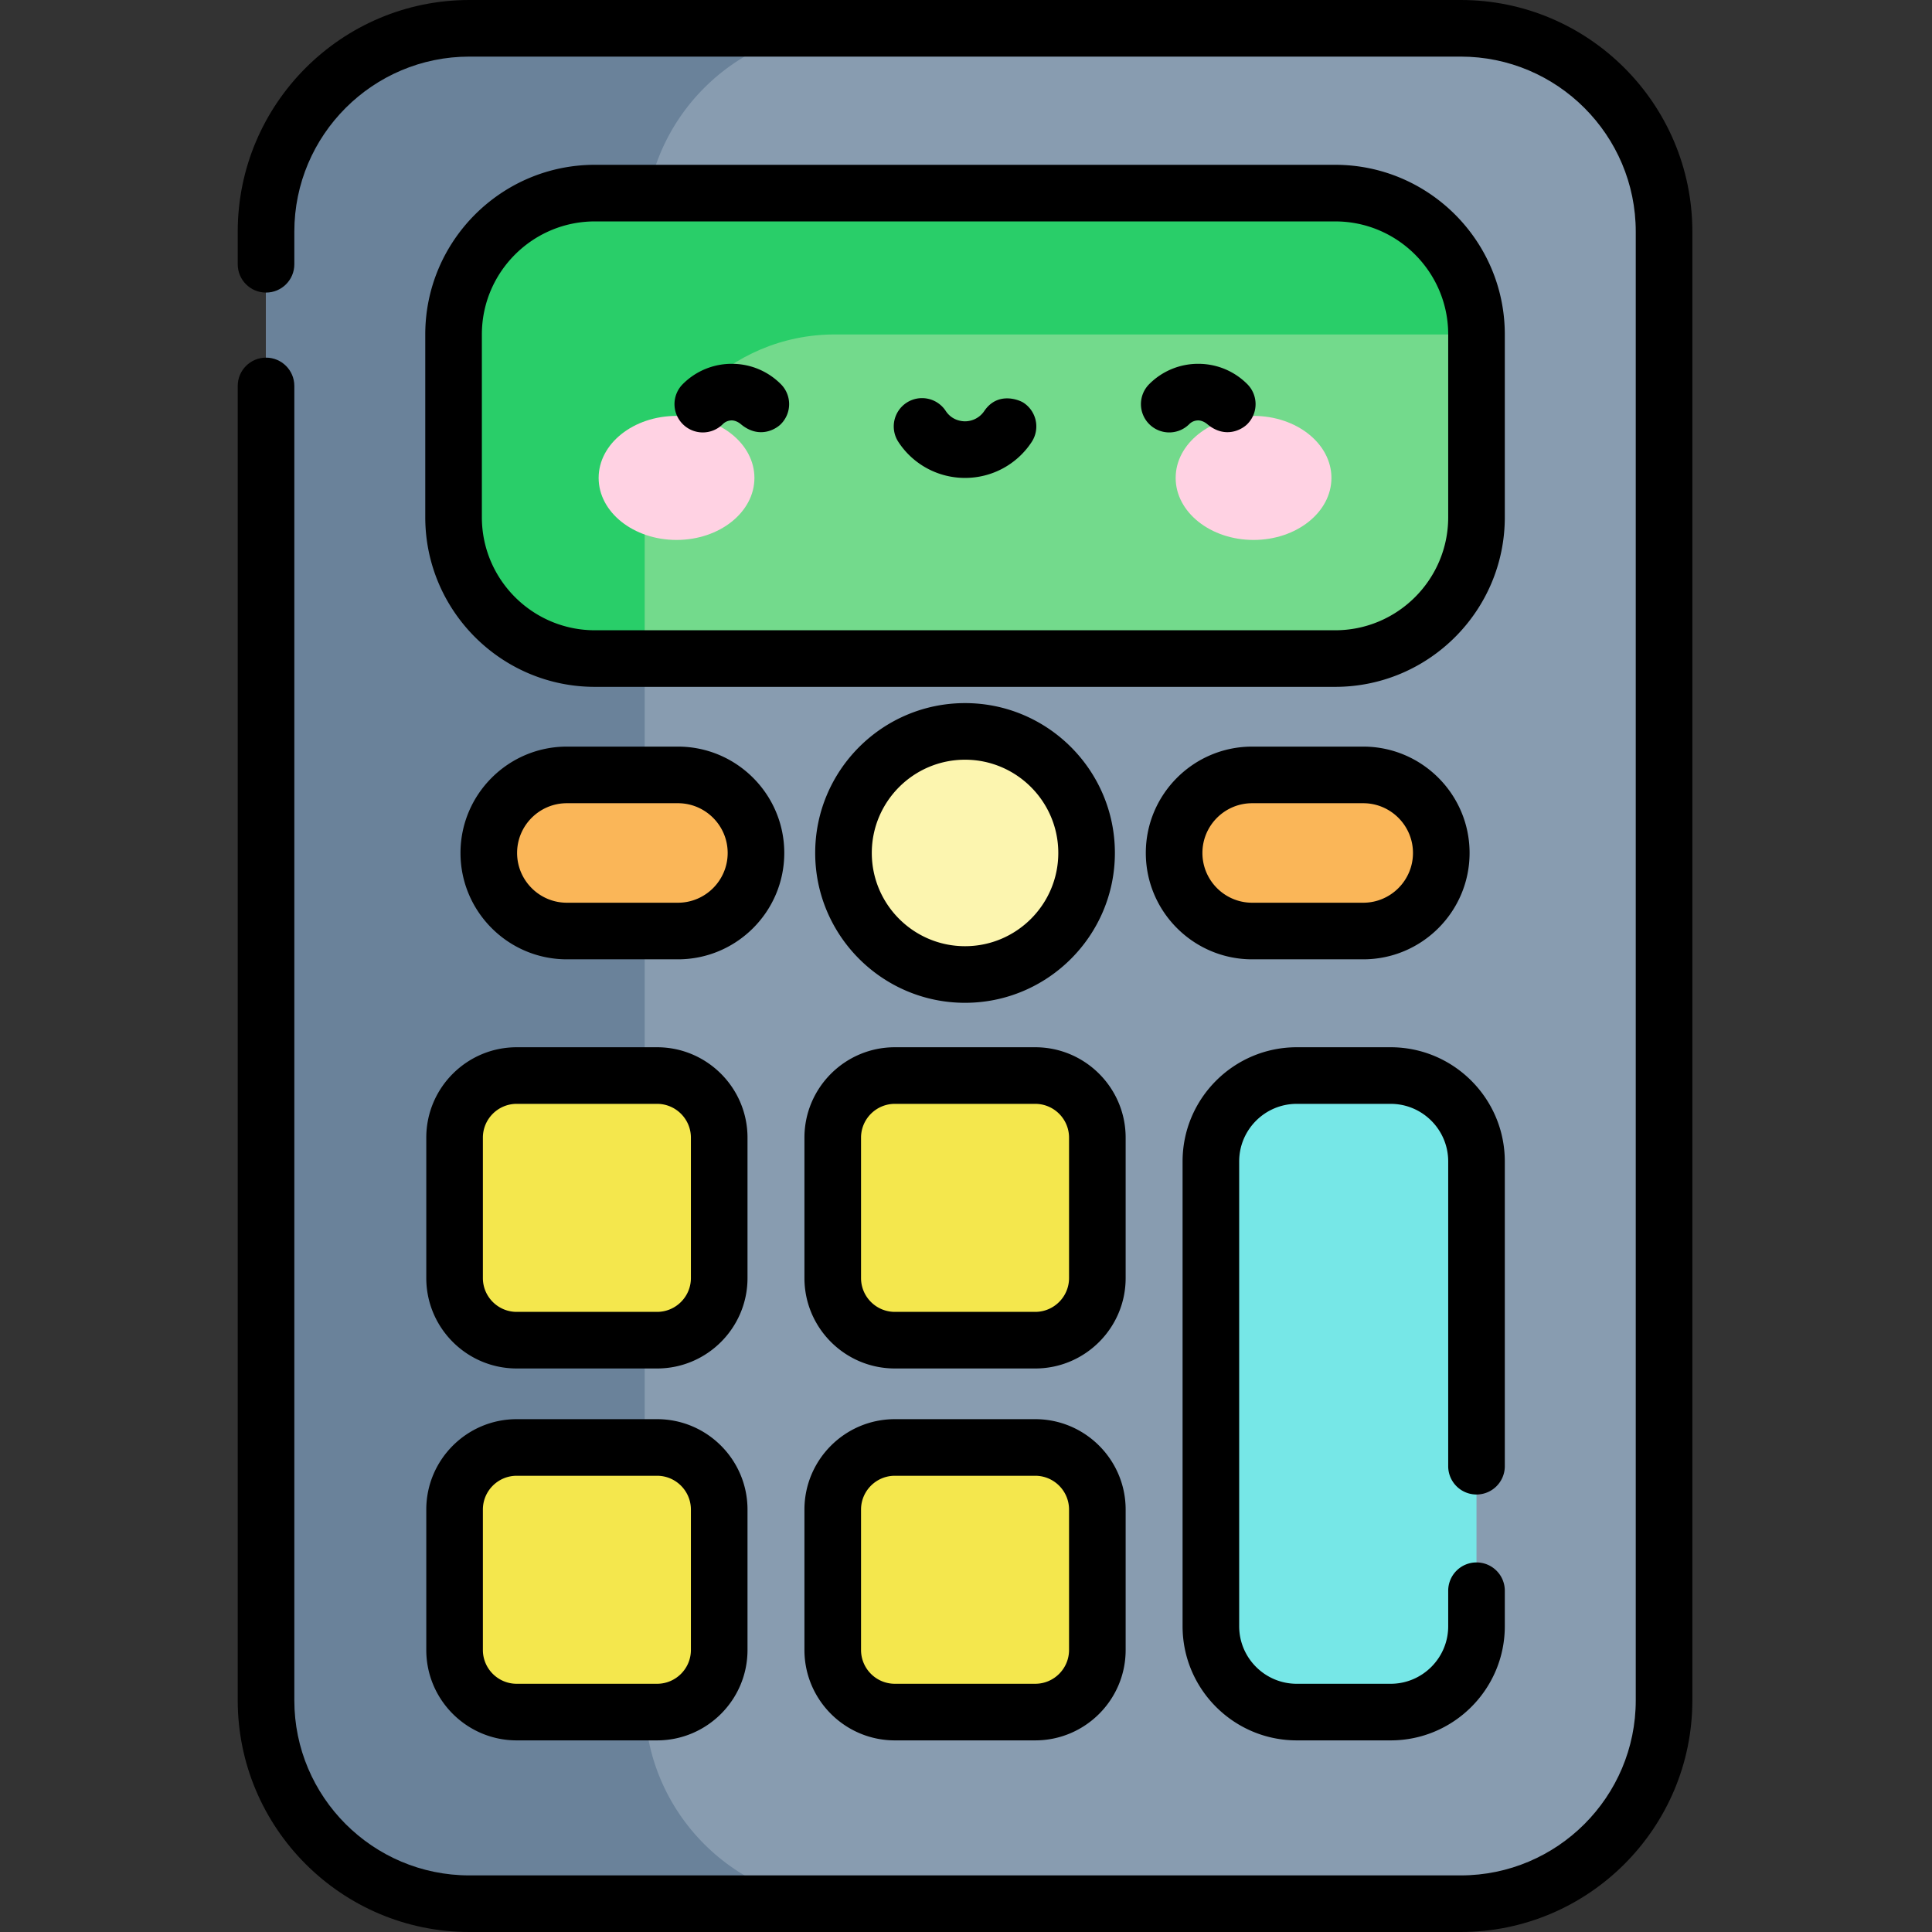 <svg xmlns="http://www.w3.org/2000/svg" width="512pt" height="512pt" viewBox="-63 0 512 512"><rect x="-63" y="0" width="512" height="512" fill="#333333" stroke="none"/><path fill="#889cb0" d="M324.102 504.5H61.387C31.625 504.5 7.5 480.371 7.5 450.61V61.39C7.5 31.63 31.625 7.5 61.387 7.5h262.715c29.761 0 53.886 24.129 53.886 53.89v389.223c.004 29.762-24.125 53.887-53.886 53.887m0 0"/><path fill="#6a829a" d="M107.848 450.613V61.391c0-29.762 24.125-53.891 53.886-53.891H61.387C31.625 7.5 7.5 31.629 7.5 61.39v389.223c0 29.762 24.125 53.887 53.887 53.887h100.347c-29.761 0-53.886-24.129-53.886-53.887m0 0"/><path fill="#73da8c" d="M290.832 174.523H94.656c-20.687 0-37.457-16.77-37.457-37.457V88.633c0-20.688 16.77-37.457 37.457-37.457h196.176c20.688 0 37.457 16.77 37.457 37.457v48.433c0 20.688-16.77 37.457-37.457 37.457m0 0"/><path fill="#29ce69" d="M290.832 51.176H94.656c-20.687 0-37.457 16.77-37.457 37.457v48.433c0 20.688 16.77 37.457 37.457 37.457h13.192V139c0-27.816 22.55-50.367 50.367-50.367h170.074c0-20.688-16.77-37.457-37.457-37.457m0 0"/><path fill="#fcf5af" d="M224.957 226.043c0 17.789-14.422 32.21-32.21 32.21-17.79 0-32.212-14.421-32.212-32.21s14.422-32.211 32.211-32.211c17.79 0 32.211 14.422 32.211 32.211m0 0"/><path fill="#fab658" d="M116.656 246.727H87.22c-11.422 0-20.684-9.258-20.684-20.684 0-11.422 9.262-20.684 20.684-20.684h29.437c11.422 0 20.684 9.262 20.684 20.684 0 11.426-9.262 20.684-20.684 20.684M298.27 246.727h-29.434c-11.426 0-20.684-9.258-20.684-20.684 0-11.422 9.258-20.684 20.684-20.684h29.434c11.421 0 20.683 9.262 20.683 20.684 0 11.426-9.258 20.684-20.683 20.684m0 0"/><path fill="#76e7e7" d="M280.652 453.719h24.883c12.567 0 22.754-10.188 22.754-22.754V307.789c0-12.566-10.187-22.758-22.754-22.758h-24.883c-12.566 0-22.757 10.192-22.757 22.758v123.172c0 12.57 10.187 22.758 22.757 22.758m0 0"/><g fill="#f4e74d"><path d="M211.348 355.16H174.14c-9.09 0-16.461-7.37-16.461-16.46v-37.208c0-9.09 7.37-16.46 16.46-16.46h37.208c9.09 0 16.46 7.37 16.46 16.46V338.7c0 9.09-7.37 16.461-16.46 16.461M111.137 355.16H73.93c-9.09 0-16.461-7.37-16.461-16.46v-37.208c0-9.09 7.37-16.46 16.46-16.46h37.208c9.09 0 16.46 7.37 16.46 16.46V338.7c-.003 9.09-7.37 16.461-16.46 16.461M211.348 453.719H174.14c-9.09 0-16.461-7.367-16.461-16.461v-37.203c0-9.094 7.37-16.461 16.46-16.461h37.208c9.09 0 16.46 7.367 16.46 16.46v37.204c0 9.094-7.37 16.46-16.46 16.46M111.137 453.719H73.93c-9.09 0-16.461-7.367-16.461-16.461v-37.203c0-9.094 7.37-16.461 16.46-16.461h37.208c9.09 0 16.46 7.367 16.46 16.46v37.204c-.003 9.094-7.37 16.46-16.46 16.46m0 0"/></g><path fill="#ffd2e3" d="M136.93 126.652c0-9.078-9.243-16.433-20.645-16.433-11.398 0-20.64 7.355-20.64 16.433s9.242 16.438 20.64 16.438c11.403 0 20.645-7.36 20.645-16.438M289.844 126.652c0-9.078-9.242-16.433-20.64-16.433s-20.642 7.355-20.642 16.433 9.243 16.438 20.641 16.438 20.64-7.36 20.64-16.438m0 0"/><path d="M197.867 108.89a6.18 6.18 0 0 1-5.12 2.762c-.997 0-3.485-.27-5.126-2.761a7.503 7.503 0 0 0-10.387-2.153 7.5 7.5 0 0 0-2.148 10.387 21.06 21.06 0 0 0 17.66 9.527 21.07 21.07 0 0 0 17.66-9.527 7.503 7.503 0 0 0-2.152-10.387c-1.27-.832-6.883-2.992-10.387 2.153M133.324 112.402c-.933-.78-1.863-.988-2.387-.988s-1.527.125-2.386.988a7.497 7.497 0 0 1-10.606 0 7.5 7.5 0 0 1-.004-10.605 18.25 18.25 0 0 1 12.996-5.383c4.907 0 9.524 1.91 12.993 5.383a7.497 7.497 0 0 1 0 10.605c-1.461 1.465-5.871 3.961-10.606 0M256.938 112.402c-.934-.78-1.864-.988-2.387-.988-.524 0-1.528.125-2.387.988a7.497 7.497 0 0 1-10.605 0 7.5 7.5 0 0 1-.004-10.605 18.25 18.25 0 0 1 12.996-5.383c4.906 0 9.523 1.91 12.992 5.383a7.497 7.497 0 0 1 0 10.605c-1.461 1.465-5.871 3.961-10.605 0m0 0"/><path d="M324.102 512H61.39C27.539 512 0 484.46 0 450.61V102.276c0-4.14 3.355-7.5 7.5-7.5s7.5 3.36 7.5 7.5V450.61C15 476.191 35.809 497 61.39 497h262.712c25.578 0 46.39-20.809 46.39-46.39V61.39c0-25.581-20.812-46.39-46.39-46.39H61.39C35.809 15 15 35.809 15 61.39v8.645c0 4.145-3.355 7.5-7.5 7.5S0 74.18 0 70.035v-8.644C0 27.539 27.54 0 61.39 0h262.712c33.851 0 61.39 27.54 61.39 61.39v389.223C385.488 484.461 357.95 512 324.102 512m0 0"/><path d="M290.832 182.023H94.656c-24.789 0-44.957-20.168-44.957-44.957V88.633c0-24.79 20.168-44.957 44.957-44.957h196.176c24.79 0 44.957 20.168 44.957 44.957v48.437c0 24.785-20.168 44.953-44.957 44.953M94.656 58.676c-16.515 0-29.957 13.437-29.957 29.957v48.437c0 16.516 13.438 29.957 29.957 29.957h196.176c16.52 0 29.957-13.441 29.957-29.957V88.633c0-16.52-13.437-29.957-29.957-29.957zM192.746 265.754c-21.898 0-39.71-17.813-39.71-39.711 0-21.895 17.812-39.711 39.71-39.711 21.895 0 39.711 17.816 39.711 39.711 0 21.898-17.816 39.71-39.71 39.71m0-64.422c-13.629 0-24.71 11.086-24.71 24.711 0 13.629 11.081 24.71 24.71 24.71 13.625 0 24.711-11.081 24.711-24.71 0-13.625-11.086-24.711-24.71-24.711M116.656 254.23H87.22c-15.54 0-28.184-12.644-28.184-28.187 0-15.54 12.645-28.184 28.184-28.184h29.437c15.54 0 28.184 12.645 28.184 28.184 0 15.543-12.645 28.187-28.184 28.187M87.22 212.86c-7.27 0-13.184 5.913-13.184 13.183S79.95 239.23 87.22 239.23h29.437c7.27 0 13.184-5.917 13.184-13.187s-5.914-13.184-13.184-13.184zM298.27 254.23h-29.434c-15.54 0-28.184-12.644-28.184-28.187 0-15.54 12.641-28.184 28.184-28.184h29.434c15.542 0 28.183 12.645 28.183 28.184 0 15.543-12.644 28.187-28.183 28.187m-29.434-41.37c-7.27 0-13.184 5.913-13.184 13.183s5.914 13.187 13.184 13.187h29.434c7.27 0 13.183-5.917 13.183-13.187s-5.914-13.184-13.183-13.184zM305.531 461.219h-24.879c-16.683 0-30.257-13.57-30.257-30.254V307.789c0-16.684 13.574-30.258 30.257-30.258h24.88c16.687 0 30.257 13.574 30.257 30.258v80.77a7.5 7.5 0 1 1-15 0v-80.77c0-8.414-6.844-15.258-15.258-15.258h-24.879c-8.414 0-15.257 6.844-15.257 15.258v123.176c0 8.41 6.843 15.254 15.257 15.254h24.88c8.413 0 15.257-6.844 15.257-15.254v-9.406a7.5 7.5 0 0 1 7.5-7.5c4.145 0 7.5 3.355 7.5 7.5v9.406c0 16.683-13.57 30.254-30.258 30.254M211.348 362.66h-37.203c-13.215 0-23.961-10.75-23.961-23.96v-37.208c0-13.21 10.746-23.96 23.96-23.96h37.204c13.21 0 23.96 10.75 23.96 23.96V338.7c0 13.211-10.75 23.961-23.96 23.961m-37.203-70.129c-4.942 0-8.961 4.02-8.961 8.961V338.7c0 4.942 4.02 8.961 8.96 8.961h37.204c4.941 0 8.96-4.02 8.96-8.96v-37.208c0-4.941-4.019-8.96-8.96-8.96zM111.137 362.66H73.93c-13.211 0-23.961-10.75-23.961-23.96v-37.208c0-13.21 10.75-23.96 23.96-23.96h37.208c13.21 0 23.96 10.75 23.96 23.96V338.7c0 13.211-10.75 23.961-23.96 23.961M73.93 292.531c-4.942 0-8.961 4.02-8.961 8.961V338.7c0 4.942 4.02 8.961 8.96 8.961h37.208c4.937 0 8.96-4.02 8.96-8.96v-37.208c0-4.941-4.023-8.96-8.96-8.96zM211.348 461.219h-37.203c-13.215 0-23.961-10.746-23.961-23.961v-37.203c0-13.211 10.746-23.961 23.96-23.961h37.204c13.21 0 23.96 10.75 23.96 23.96v37.204c0 13.215-10.75 23.96-23.96 23.96m-37.203-70.125c-4.942 0-8.961 4.02-8.961 8.96v37.204c0 4.941 4.02 8.96 8.96 8.96h37.204c4.941 0 8.96-4.019 8.96-8.96v-37.203c0-4.942-4.019-8.961-8.96-8.961zM111.137 461.219H73.93c-13.211 0-23.961-10.746-23.961-23.961v-37.203c0-13.211 10.75-23.961 23.96-23.961h37.208c13.21 0 23.96 10.75 23.96 23.96v37.204c0 13.215-10.75 23.96-23.96 23.96M73.93 391.094c-4.942 0-8.961 4.02-8.961 8.96v37.204c0 4.941 4.02 8.96 8.96 8.96h37.208c4.937 0 8.96-4.019 8.96-8.96v-37.203c0-4.942-4.023-8.961-8.96-8.961zm0 0"/></svg>